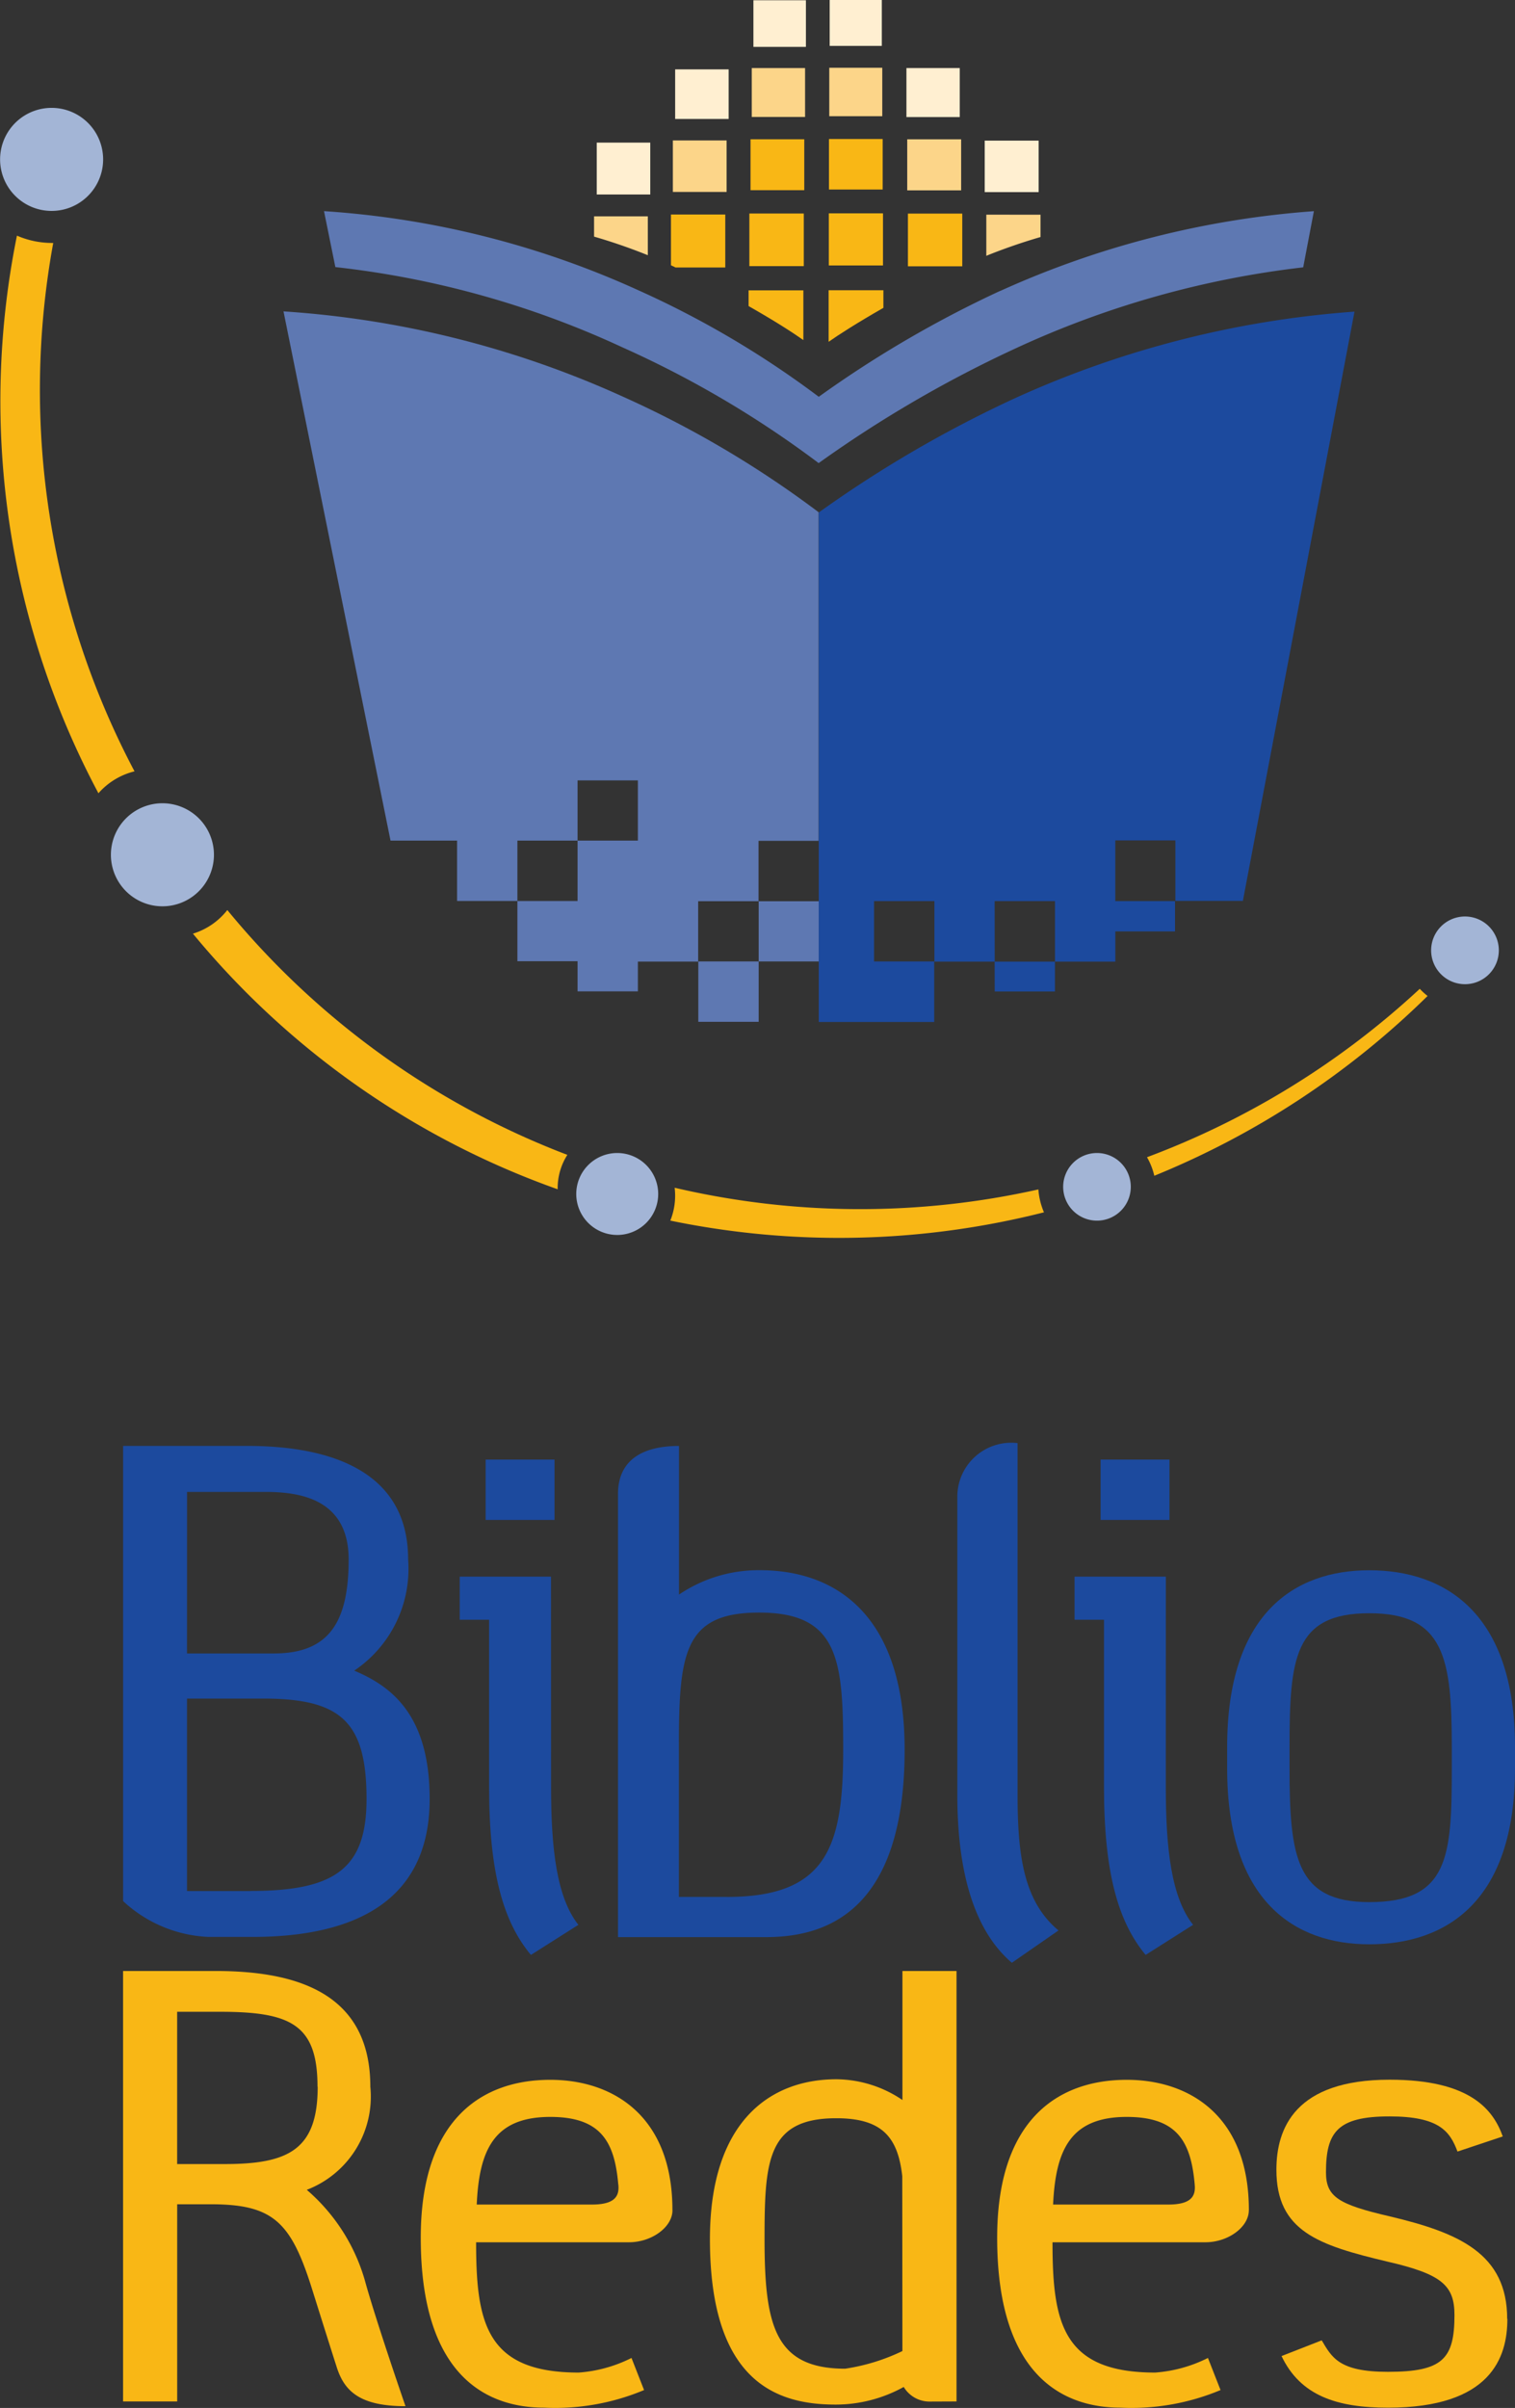 <svg id="Grupo_802" data-name="Grupo 802" xmlns="http://www.w3.org/2000/svg" width="41.494" height="65.941" viewBox="0 0 41.494 65.941">
  <rect x="0" y="0" width="41.494" height="65.941" fill="#333333" stroke="none"/>
  <g id="Grupo_826" data-name="Grupo 826" transform="translate(0)">
    <path id="Trazado_459" data-name="Trazado 459" d="M89.05,0H87.623V1.257h1.428V0Z" transform="translate(-64.899)" fill="#ffefd1"/>
    <rect id="Rectángulo_799" data-name="Rectángulo 799" width="1.438" height="1.277" transform="translate(20.635 0.007)" fill="#ffefd1"/>
    <path id="Trazado_460" data-name="Trazado 460" d="M95.727,8.53h1.46V7.188h-1.46Z" transform="translate(-70.901 -5.324)" fill="#ffefd1"/>
    <path id="Trazado_461" data-name="Trazado 461" d="M71.308,8.686h1.465V7.328H71.308Z" transform="translate(-52.816 -5.428)" fill="#ffefd1"/>
    <path id="Trazado_462" data-name="Trazado 462" d="M104,14.847h0v1.41h1.477v-1.41Z" transform="translate(-77.03 -10.996)" fill="#ffefd1"/>
    <path id="Trazado_463" data-name="Trazado 463" d="M64.488,15.063H63.023v1.42h1.466v-1.42h0Z" transform="translate(-46.679 -11.157)" fill="#ffefd1"/>
    <path id="Trazado_464" data-name="Trazado 464" d="M87.585,8.419v.064h1.451V7.157H87.585Z" transform="translate(-64.872 -5.301)" fill="#fcd589"/>
    <path id="Trazado_465" data-name="Trazado 465" d="M79.4,8.525h1.46V7.186H79.4Z" transform="translate(-58.81 -5.322)" fill="#fcd589"/>
    <rect id="Rectángulo_800" data-name="Rectángulo 800" width="1.477" height="1.398" transform="translate(24.848 3.815)" fill="#fcd589"/>
    <path id="Trazado_466" data-name="Trazado 466" d="M71.065,14.828v1.41h1.472v-1.41Z" transform="translate(-52.636 -10.982)" fill="#fcd589"/>
    <path id="Trazado_467" data-name="Trazado 467" d="M104.2,22.664h-.027V23.79a15.645,15.645,0,0,1,1.485-.514v-.611Z" transform="translate(-77.159 -16.785)" fill="#fcd589"/>
    <path id="Trazado_468" data-name="Trazado 468" d="M62.744,23.4a15.277,15.277,0,0,1,1.472.509V22.844H62.744Z" transform="translate(-46.473 -16.92)" fill="#fcd589"/>
    <g id="Grupo_822" data-name="Grupo 822" transform="translate(0 2.954)">
      <path id="Trazado_469" data-name="Trazado 469" d="M152.077,96.778a.927.927,0,1,0,.926.927.927.927,0,0,0-.926-.927" transform="translate(-111.952 -74.634)" fill="#a3b5d6"/>
      <path id="Trazado_470" data-name="Trazado 470" d="M113.207,121.752a.926.926,0,1,0,.926.928.926.926,0,0,0-.926-.928" transform="translate(-83.162 -93.131)" fill="#a3b5d6"/>
      <path id="Trazado_471" data-name="Trazado 471" d="M61.986,121.752a1.122,1.122,0,1,0,1.121,1.122,1.122,1.122,0,0,0-1.121-1.122" transform="translate(-45.08 -93.131)" fill="#a3b5d6"/>
      <path id="Trazado_472" data-name="Trazado 472" d="M13.12,84.822a1.411,1.411,0,1,0,1,.413,1.411,1.411,0,0,0-1-.413" transform="translate(-8.674 -65.779)" fill="#a3b5d6"/>
      <path id="Trazado_473" data-name="Trazado 473" d="M1.412,11.393a1.411,1.411,0,1,0,1,.413,1.411,1.411,0,0,0-1-.413" transform="translate(-0.001 -11.393)" fill="#a3b5d6"/>
    </g>
    <g id="Grupo_823" data-name="Grupo 823" transform="translate(7.766 5.781)">
      <path id="Trazado_474" data-name="Trazado 474" d="M52.747,24.467a30.514,30.514,0,0,0-4.968,2.9,25.808,25.808,0,0,0-4.965-2.928,24.651,24.651,0,0,0-8.586-2.156l.311,1.532a25.268,25.268,0,0,1,7.867,2.2,27.847,27.847,0,0,1,5.37,3.168,33.153,33.153,0,0,1,5.371-3.131,25.748,25.748,0,0,1,7.9-2.23l.293-1.538a25.166,25.166,0,0,0-8.6,2.189" transform="translate(-33.12 -22.282)" fill="#5e78b2"/>
      <rect id="Rectángulo_801" data-name="Rectángulo 801" width="1.646" height="1.649" transform="translate(13.013 18.899)" fill="#5e78b2"/>
      <rect id="Rectángulo_802" data-name="Rectángulo 802" width="1.653" height="1.653" transform="translate(11.36 20.548)" fill="#5e78b2"/>
      <path id="Trazado_475" data-name="Trazado 475" d="M29.947,32.9l2.93,14.487H34.7V49.04h1.652V47.387H38V45.738h1.652v1.649H38v1.654H36.352v1.649H38v.825h1.652V50.7h1.651V49.047h1.653V47.393H44.6v-9a27.906,27.906,0,0,0-5.37-3.169,26.658,26.658,0,0,0-9.288-2.33" transform="translate(-29.947 -30.148)" fill="#5e78b2"/>
    </g>
    <g id="Grupo_824" data-name="Grupo 824" transform="translate(3.372 8.534)">
      <path id="Trazado_476" data-name="Trazado 476" d="M105.05,102.347H106.7v-.818h-1.652Z" transform="translate(-81.178 -83.729)" fill="#1c4a9e" fill-rule="evenodd"/>
      <path id="Trazado_477" data-name="Trazado 477" d="M91.288,49.042h1.653V50.7h1.653v-.828h1.635v-.83H94.593V47.38h1.645v1.657h1.849L101.144,32.9a27.143,27.143,0,0,0-9.3,2.371A32.914,32.914,0,0,0,86.471,38.4v9h0v1.653h0V50.7h0v1.653h3.162V50.7H91.29Zm-1.65,1.653H87.985V49.042h1.653Z" transform="translate(-67.418 -32.9)" fill="#1c4a9e" fill-rule="evenodd"/>
      <path id="Trazado_478" data-name="Trazado 478" d="M19.33,158.835a3.36,3.36,0,0,0,1.476-3.047c0-2.674-2.6-3.107-4.4-3.107H13v12.465a3.655,3.655,0,0,0,2.34.981h1.2c2.378,0,4.856-.707,4.856-3.776,0-2.3-1.043-3.085-2.066-3.516m-4.579-4.895h2.126c.865,0,2.3.137,2.3,1.848s-.532,2.576-2.044,2.576H14.75ZM16.5,164.871H14.75V159.6h2.084c2.126,0,2.833.628,2.833,2.752,0,1.887-.847,2.516-3.168,2.516" transform="translate(-13 -121.619)" fill="#1c4a9e" fill-rule="evenodd"/>
      <rect id="Rectángulo_803" data-name="Rectángulo 803" width="1.887" height="1.653" transform="translate(9.929 31.436)" fill="#1c4a9e"/>
      <path id="Trazado_479" data-name="Trazado 479" d="M51.056,166.48h-2.5v1.18h.805v4.579c0,2.362.394,3.7,1.145,4.6l1.3-.824c-.59-.747-.748-2.065-.748-3.777Z" transform="translate(-39.337 -131.838)" fill="#1c4a9e" fill-rule="evenodd"/>
      <path id="Trazado_480" data-name="Trazado 480" d="M69.13,156.084a3.885,3.885,0,0,0-2.2.668v-4.07c-1.063,0-1.671.433-1.671,1.317v12.133h4.051c1.554,0,3.8-.609,3.8-5.132,0-3.658-1.849-4.916-3.971-4.916m-.885,8.947H66.927v-4.148c0-2.557.157-3.638,2.2-3.638,2.181,0,2.3,1.3,2.3,3.756,0,2.636-.432,4.031-3.184,4.031" transform="translate(-51.705 -121.619)" fill="#1c4a9e" fill-rule="evenodd"/>
      <path id="Trazado_481" data-name="Trazado 481" d="M102.753,162.012v-9.634a1.477,1.477,0,0,0-1.65,1.472v8.159c0,2.361.572,3.814,1.494,4.6l1.277-.885c-.944-.788-1.121-2.025-1.121-3.717" transform="translate(-78.255 -121.393)" fill="#1c4a9e" fill-rule="evenodd"/>
      <path id="Trazado_482" data-name="Trazado 482" d="M116,166.48h-2.5v1.18h.806v4.579c0,2.362.393,3.7,1.14,4.6l1.3-.824c-.591-.747-.747-2.065-.747-3.777Z" transform="translate(-87.441 -131.838)" fill="#1c4a9e" fill-rule="evenodd"/>
      <rect id="Rectángulo_804" data-name="Rectángulo 804" width="1.887" height="1.653" transform="translate(26.772 31.436)" fill="#1c4a9e"/>
      <path id="Trazado_483" data-name="Trazado 483" d="M133.491,165.8c-2.065,0-3.892,1.2-3.892,4.837v.59c0,3.656,1.867,4.816,3.892,4.816,2.1,0,3.992-1.16,3.992-4.816v-.59c0-3.658-1.908-4.837-3.992-4.837m2.261,5.408c0,2.439-.082,3.68-2.261,3.68-2.005,0-2.183-1.238-2.183-3.68v-.551c0-2.438.118-3.68,2.183-3.68s2.261,1.24,2.261,3.68Z" transform="translate(-99.361 -131.333)" fill="#1c4a9e" fill-rule="evenodd"/>
    </g>
    <g id="Grupo_825" data-name="Grupo 825" transform="translate(0.011 3.807)">
      <path id="Trazado_484" data-name="Trazado 484" d="M95.886,22.556h0V24h1.488V22.556Z" transform="translate(-71.03 -20.514)" fill="#f9b715"/>
      <path id="Trazado_485" data-name="Trazado 485" d="M89.013,23.961h0V22.53H87.529v1.428h1.485Z" transform="translate(-64.84 -20.495)" fill="#f9b715"/>
      <rect id="Rectángulo_805" data-name="Rectángulo 805" width="1.491" height="1.441" transform="translate(20.513 2.04)" fill="#f9b715"/>
      <path id="Trazado_486" data-name="Trazado 486" d="M70.865,24.045l.126.06h1.361V22.654H70.865Z" transform="translate(-52.499 -20.587)" fill="#f9b715"/>
      <rect id="Rectángulo_806" data-name="Rectángulo 806" width="1.471" height="1.383" transform="translate(22.693)" fill="#f9b715"/>
      <path id="Trazado_487" data-name="Trazado 487" d="M79.266,16.081V16.1h1.472V14.706H79.266Z" transform="translate(-58.721 -14.699)" fill="#f9b715"/>
      <path id="Trazado_488" data-name="Trazado 488" d="M87.51,31.934v.128c.275-.193.75-.5,1.5-.93V30.65h-1.5Z" transform="translate(-64.826 -26.509)" fill="#f9b715"/>
      <path id="Trazado_489" data-name="Trazado 489" d="M79.064,31.092c.736.419,1.214.729,1.5.931V30.661h-1.5Z" transform="translate(-58.572 -26.517)" fill="#f9b715"/>
      <path id="Trazado_490" data-name="Trazado 490" d="M1.493,25.1h0a2.421,2.421,0,0,1-.994-.2A22.824,22.824,0,0,0,2.731,40.17a1.932,1.932,0,0,1,.988-.6A22.353,22.353,0,0,1,1.493,25.1" transform="translate(-0.046 -22.254)" fill="#f9b715"/>
      <path id="Trazado_491" data-name="Trazado 491" d="M30.634,102.805A22.364,22.364,0,0,1,21.32,96.1a1.9,1.9,0,0,1-.942.647,22.841,22.841,0,0,0,9.99,7,1.694,1.694,0,0,1,.266-.944" transform="translate(-15.105 -74.986)" fill="#f9b715"/>
      <path id="Trazado_492" data-name="Trazado 492" d="M80.875,125.464a22.337,22.337,0,0,1-9.962-.046,1.823,1.823,0,0,1-.119.9,22.831,22.831,0,0,0,10.234-.227,1.925,1.925,0,0,1-.153-.625" transform="translate(-52.446 -96.699)" fill="#f9b715"/>
      <path id="Trazado_493" data-name="Trazado 493" d="M128.6,104.423a22.6,22.6,0,0,1-7.469,4.61,1.861,1.861,0,0,1,.2.508,23.087,23.087,0,0,0,7.485-4.924,1.708,1.708,0,0,1-.212-.194" transform="translate(-89.727 -81.15)" fill="#f9b715"/>
      <path id="Trazado_494" data-name="Trazado 494" d="M20.736,220.043s-.741-2.137-1.085-3.343a5.137,5.137,0,0,0-1.62-2.585,2.733,2.733,0,0,0,1.741-2.822c0-2.568-2.017-3.171-4.24-3.171H13V219.91h1.482v-5.4h.913c1.724,0,2.208.482,2.793,2.361.585,1.862.654,2.069.654,2.069.209.688.638,1.1,1.9,1.1m-2.412-8.751c0,1.706-.775,2.12-2.535,2.12H14.481v-4.17h1.172c1.93,0,2.672.343,2.672,2.05" transform="translate(-9.64 -157.954)" fill="#f9b715" fill-rule="evenodd"/>
      <path id="Trazado_495" data-name="Trazado 495" d="M51.335,223.187c0-2.585-1.635-3.568-3.345-3.568-1.912,0-3.548,1.12-3.548,4.324,0,3.965,1.98,4.654,3.376,4.654a6.3,6.3,0,0,0,2.74-.482l-.344-.879a3.82,3.82,0,0,1-1.447.4c-2.535,0-2.809-1.362-2.809-3.568h4.187c.621,0,1.191-.414,1.191-.878m-1.483-.707c.035.327-.1.552-.724.552H45.975c.067-1.482.464-2.4,2.015-2.4,1.379,0,1.759.671,1.861,1.843" transform="translate(-32.929 -166.471)" fill="#f9b715" fill-rule="evenodd"/>
      <path id="Trazado_496" data-name="Trazado 496" d="M81.73,219.912V208.124H80.249v3.533a3.265,3.265,0,0,0-1.809-.568c-1.844,0-3.464,1.188-3.464,4.377,0,3.979,1.9,4.532,3.447,4.532a3.85,3.85,0,0,0,1.861-.483.823.823,0,0,0,.724.4Zm-1.482-1.38a5.467,5.467,0,0,1-1.568.483c-1.93,0-2.208-1.189-2.208-3.549,0-2.138.069-3.31,1.963-3.31,1.258,0,1.689.518,1.809,1.586Z" transform="translate(-55.543 -157.956)" fill="#f9b715" fill-rule="evenodd"/>
      <path id="Trazado_497" data-name="Trazado 497" d="M112.209,223.187c0-2.585-1.635-3.568-3.343-3.568-1.913,0-3.551,1.12-3.551,4.324,0,3.965,1.983,4.654,3.377,4.654a6.315,6.315,0,0,0,2.741-.482l-.345-.879a3.828,3.828,0,0,1-1.447.4c-2.535,0-2.81-1.362-2.81-3.568h4.188c.62,0,1.189-.414,1.189-.878m-1.483-.707c.034.327-.1.552-.725.552h-3.153c.069-1.482.466-2.4,2.017-2.4,1.378,0,1.757.671,1.861,1.843" transform="translate(-78.015 -166.471)" fill="#f9b715" fill-rule="evenodd"/>
      <path id="Trazado_498" data-name="Trazado 498" d="M141.116,226.166c0-1.791-1.326-2.359-3.206-2.806-1.412-.327-1.757-.534-1.757-1.208,0-1.1.311-1.532,1.74-1.532,1.362,0,1.655.409,1.862.963l1.24-.414c-.258-.722-.877-1.554-3.1-1.554-2.583,0-3.1,1.327-3.1,2.465,0,1.689,1.155,2.067,3.034,2.515,1.5.345,1.843.654,1.843,1.466,0,1.206-.327,1.554-1.825,1.554-1.345,0-1.534-.4-1.811-.862l-1.1.43c.517,1.087,1.517,1.414,2.914,1.414,2.824,0,3.271-1.379,3.271-2.431" transform="translate(-99.847 -166.47)" fill="#f9b715" fill-rule="evenodd"/>
    </g>
  </g>
</svg>
